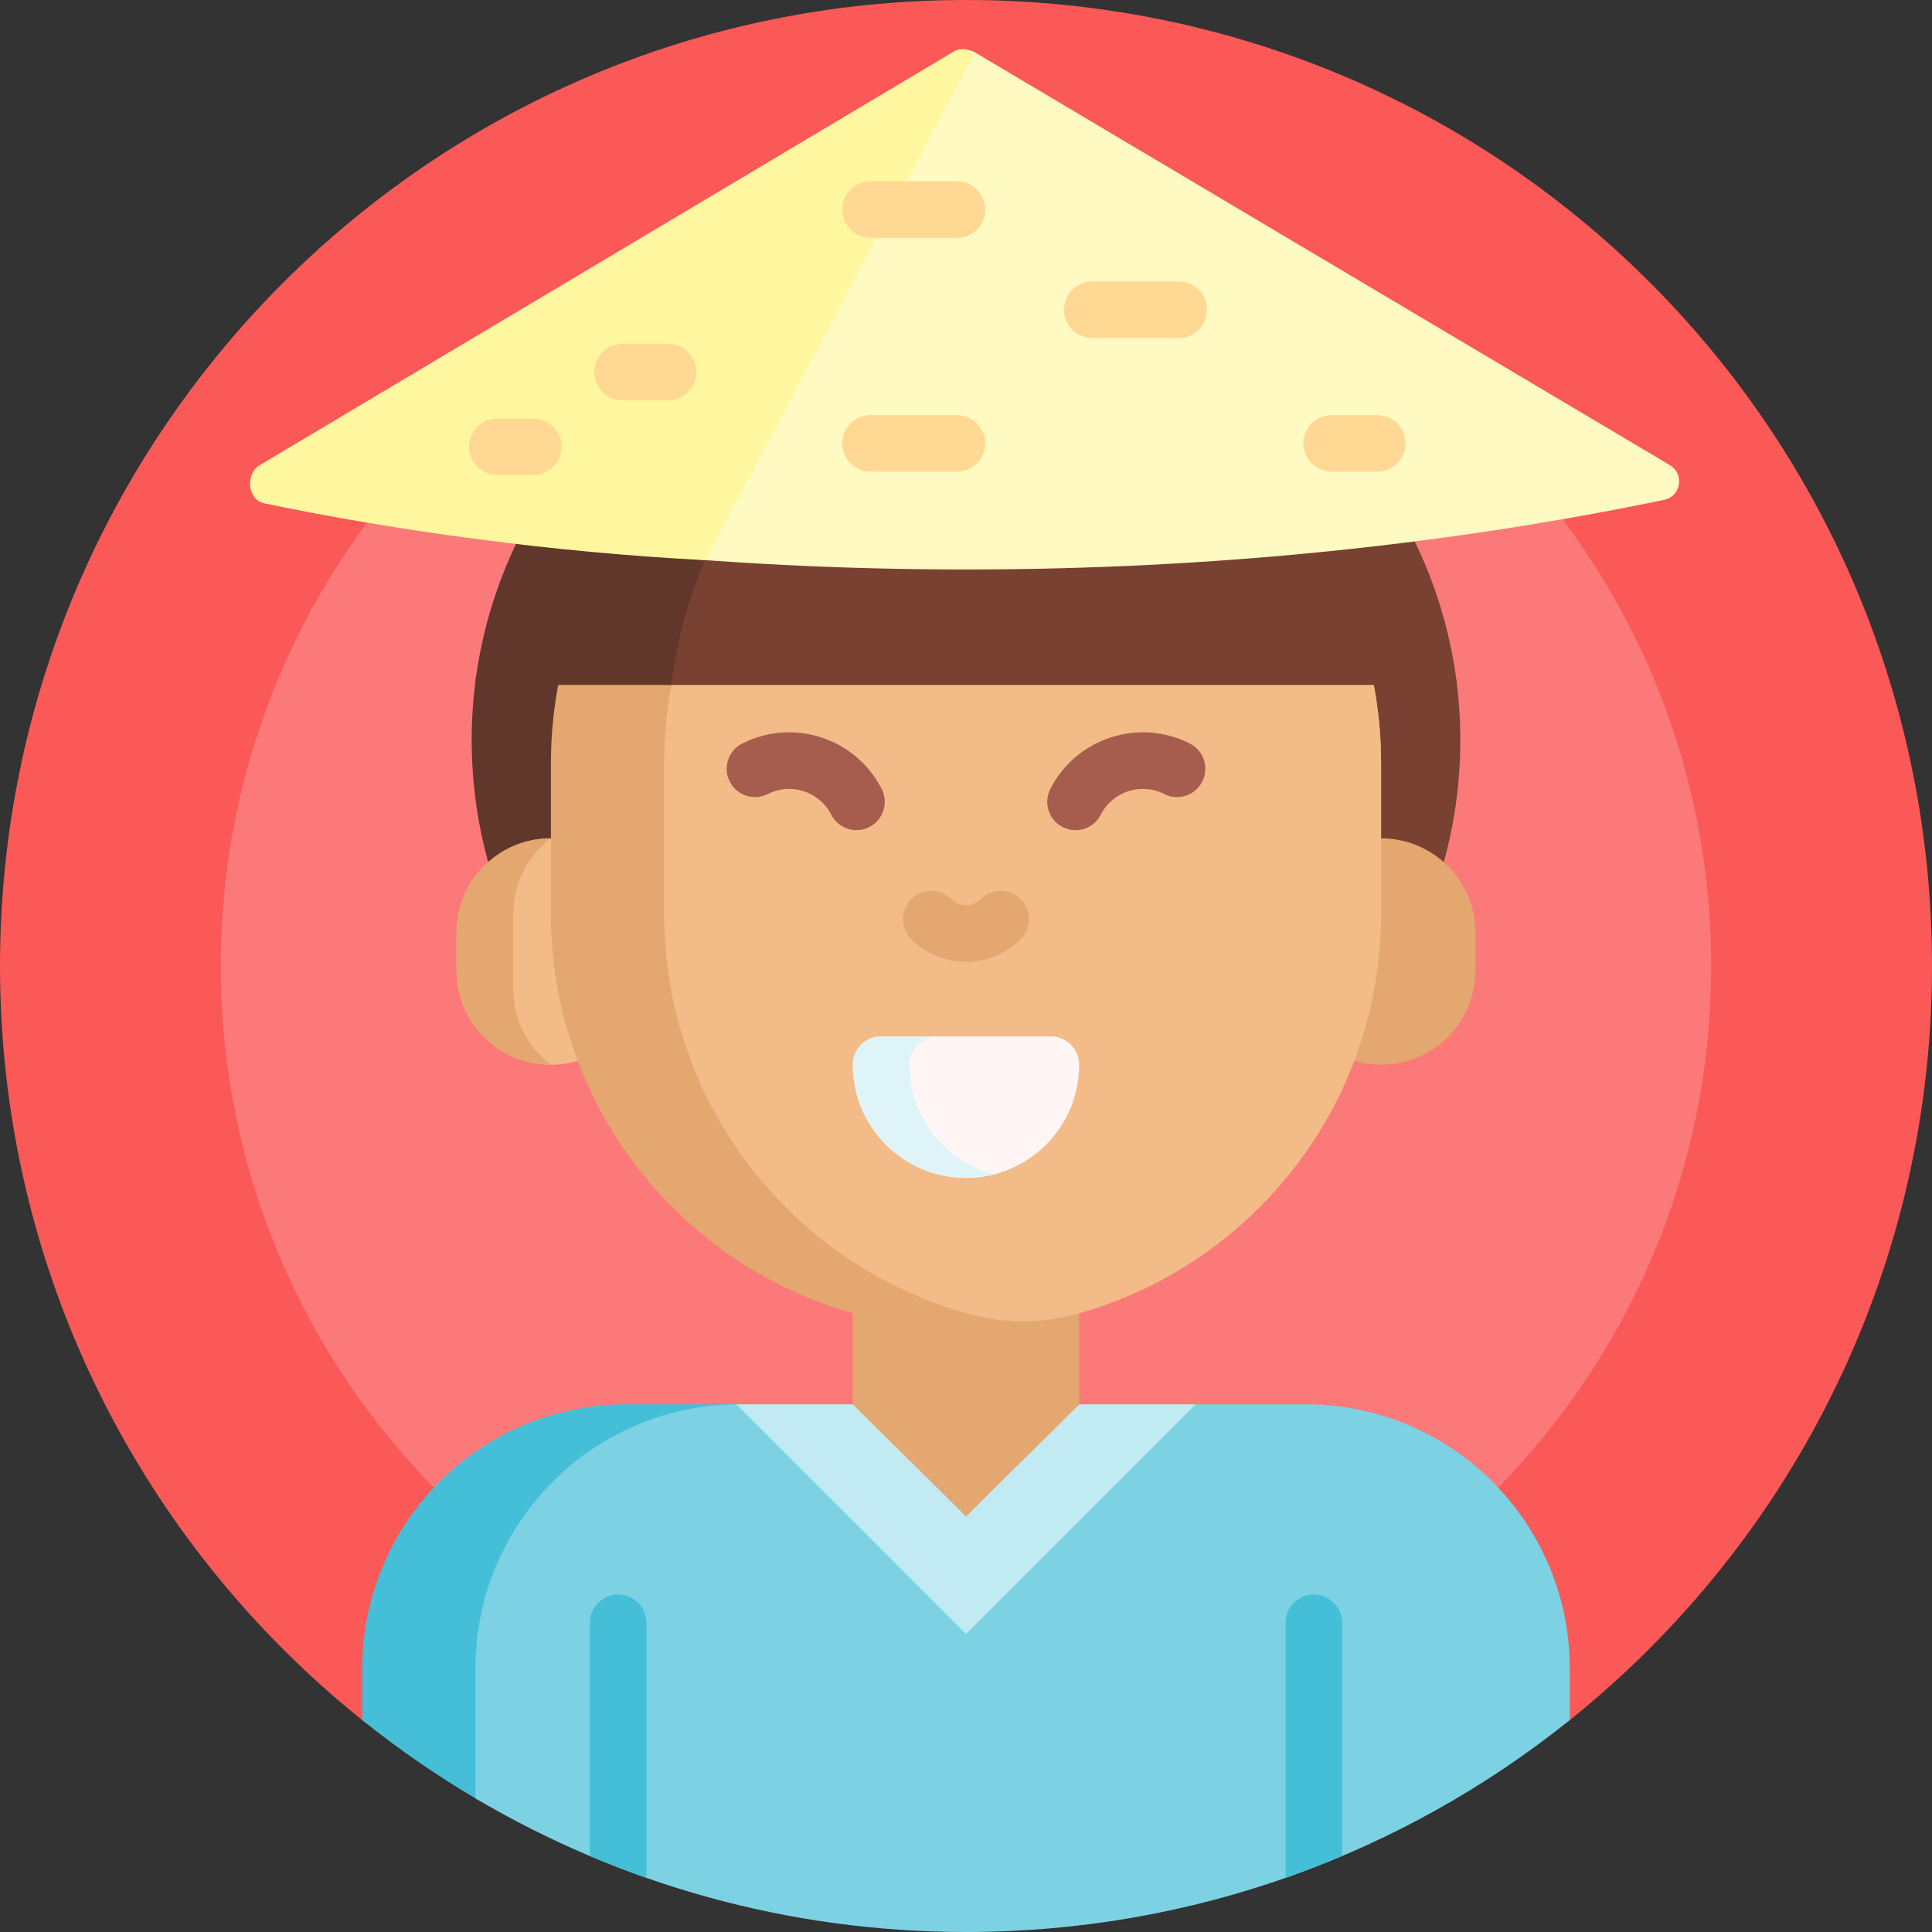 <svg id="Capa_1" enable-background="new 0 0 512 512" height="512" viewBox="0 0 512 512" width="512" xmlns="http://www.w3.org/2000/svg"><rect x="0" y="0" width="512" height="512" fill="#333333" stroke="none"/><g><path d="m0 256c0-141.2 114.315-255.7 255.445-255.999 140.953-.299 255.007 112.206 256.54 253.151.892 82.019-36.792 155.271-96.029 202.736-.777.623-1.88.621-2.666.009-43.4-33.843-97.99-54.005-157.289-54.005-59.317 0-113.921 20.174-157.327 54.035-.763.595-1.835.596-2.59-.009-58.574-46.914-96.084-119.036-96.084-199.918z" fill="#fb5858"/><path d="m453.485 256c0 109.068-88.417 197.485-197.485 197.485s-197.485-88.417-197.485-197.485 88.417-197.485 197.485-197.485 197.485 88.417 197.485 197.485z" fill="#fc7979"/><path d="m196.57 373.32c-32.565 6-57.237 34.538-57.237 68.839v27.466c0 6.548-7.117 10.608-12.764 7.293-10.712-6.29-20.927-13.336-30.57-21.066v-13.693c0-38.66 31.34-70 70-70h29.409z" fill="#44bfd7"/><path d="m416 442.159v13.693c-43.827 35.133-99.459 56.148-160 56.148-47.457 0-91.897-12.913-130-35.417v-34.424c0-38.377 30.884-69.542 69.154-69.995.282-.003 7.138 4.283 7.421 4.283l103.75.601 10.522-4.889h29.153c38.66 0 70 31.34 70 70z" fill="#7cd2e3"/><path d="m355.678 430.072v61.797c-4.923 2.083-9.925 4.016-15 5.795v-67.591c0-4.142 3.358-7.5 7.5-7.5s7.5 3.357 7.5 7.499zm-191.856-7.5c-4.142 0-7.5 3.358-7.5 7.5v61.797c4.923 2.083 9.925 4.016 15 5.795v-67.591c0-4.143-3.358-7.501-7.5-7.501z" fill="#44bfd7"/><path d="m256 433.005-60.846-60.846h121.693z" fill="#c2eaf2"/><path d="m381.271 176.505c2.402 0 4.439 1.782 4.744 4.165.65 5.068.985 10.234.985 15.479 0 62.29-47.234 113.547-107.839 119.908-60.605-6.361-107.839-57.618-107.839-119.908 0-6.689.545-13.251 1.593-19.643h208.356z" fill="#784132"/><path d="m289.787 314.46c-7.557 1.484-15.368 2.262-23.36 2.262h-20.854c-66.591-.001-120.573-53.983-120.573-120.574 0-5.63.386-11.169 1.133-16.593.24-1.742 1.712-3.05 3.471-3.05h64.562c-1.047 6.393-1.592 12.954-1.592 19.643-.001 58.599 41.802 107.434 97.213 118.312z" fill="#61362b"/><path d="m146 282.159c-13.807 0-25-11.193-25-25v-10c0-13.807 11.193-25 25-25 13.807 0 25 11.193 25 25v10c0 13.807-11.193 25-25 25z" fill="#f2bb88"/><path d="m136 242.159v20c0 8.178 3.927 15.439 9.998 20-13.806-.001-24.998-11.194-24.998-25v-10c0-13.806 11.192-24.999 24.998-25-6.071 4.561-9.998 11.822-9.998 20zm230-20v-20c0-60.751-49.249-110-110-110-60.751 0-110 49.249-110 110v40c0 50.351 33.83 92.801 80 105.859v24.141c11.716 11.716 18.284 18.017 30 29.733 11.716-11.716 18.284-18.017 30-29.733v-24.141c33.586-9.499 60.641-34.551 72.895-66.883 2.252.666 4.637 1.024 7.105 1.024 13.807 0 25-11.193 25-25v-10c0-13.807-11.193-25-25-25z" fill="#e3a76f"/><path d="m366 202.159v40c0 50.792-34.425 93.543-81.216 106.195-9.023 2.44-18.545 2.44-27.568 0-46.791-12.652-81.216-55.403-81.216-106.195v-40c0-55.663 41.345-101.669 95-108.985 53.655 7.315 95 53.322 95 108.985z" fill="#f2bb88"/><path d="m270.5 248.89c-3.875 3.875-9.024 6.009-14.5 6.009s-10.625-2.134-14.5-6.009c-2.929-2.93-2.929-7.678 0-10.607 2.929-2.928 7.678-2.928 10.606 0 1.042 1.042 2.424 1.616 3.893 1.616s2.851-.574 3.893-1.616c2.929-2.928 7.678-2.928 10.606 0 2.931 2.93 2.931 7.678.002 10.607z" fill="#e3a76f"/><path d="m256 312.159c-16.569 0-30-13.431-30-30 0-4.142 3.358-7.5 7.5-7.5h45c4.142 0 7.5 3.358 7.5 7.5 0 16.568-13.431 30-30 30z" fill="#fff5f5"/><path d="m263.5 311.214c-2.397.617-4.91.945-7.5.945-16.568 0-30-13.431-30-30 0-4.142 3.358-7.5 7.5-7.5h15c-4.142 0-7.5 3.358-7.5 7.5 0 13.979 9.561 25.724 22.5 29.055z" fill="#def4f8"/><path d="m177.554 181.512c-29.365 0-46.412-33.459-28.934-57.057 21.966-29.656 57.214-48.88 96.953-48.88h20.854c61.636 0 112.471 46.249 119.694 105.937z" fill="#784132"/><path d="m177.935 181.512h-52.055c7.223-59.688 58.057-105.937 119.694-105.937h20.854c5.262 0 10.446.337 15.531.991-54.47 7.004-97.418 50.354-104.024 104.946z" fill="#61362b"/><path d="m233.653 209.099c1.877 3.692.406 8.207-3.285 10.085-3.693 1.878-8.207.406-10.085-3.285-3.125-6.143-10.664-8.6-16.808-5.477-3.692 1.877-8.207.405-10.085-3.287-1.877-3.692-.406-8.207 3.286-10.084 6.758-3.436 14.284-3.803 20.98-1.621 6.695 2.181 12.56 6.911 15.997 13.669zm81.671-12.049c-6.758-3.436-14.284-3.803-20.98-1.621s-12.561 6.912-15.998 13.67c-1.877 3.692-.406 8.207 3.285 10.085 3.693 1.878 8.207.406 10.085-3.285 3.125-6.143 10.664-8.6 16.808-5.477 3.692 1.877 8.207.405 10.085-3.287 1.879-3.692.407-8.207-3.285-10.085z" fill="#a65d4e"/><path d="m70.979 132.462c-4.46-.926-5.434-6.867-1.518-9.193l183.986-109.28c1.574-.935 3.533-.935 5.107 0l183.986 109.28c3.916 2.326 2.941 8.267-1.518 9.193-57.356 11.915-119.756 18.454-185.022 18.454s-127.666-6.539-185.021-18.454z" fill="#fffac1"/><path d="m186.847 148.437c-40.06-2.032-81.62-7.725-116.808-15.035-4.46-.926-5.126-7.807-1.21-10.133l184.155-109.743c1.507-.895 3.829-.47 5.366.349z" fill="#fff79f"/><path d="m253.606 63.02h-22.915c-4.142 0-7.5-3.358-7.5-7.5 0-4.142 3.358-7.5 7.5-7.5h22.915c4.142 0 7.5 3.358 7.5 7.5 0 4.142-3.357 7.5-7.5 7.5zm7.5 54.48c0-4.142-3.358-7.5-7.5-7.5h-22.915c-4.142 0-7.5 3.358-7.5 7.5 0 4.142 3.358 7.5 7.5 7.5h22.915c4.143 0 7.5-3.358 7.5-7.5zm111.383 0c0-4.142-3.358-7.5-7.5-7.5h-12.088c-4.142 0-7.5 3.358-7.5 7.5 0 4.142 3.358 7.5 7.5 7.5h12.088c4.143 0 7.5-3.358 7.5-7.5zm-187.945-18.894c0-4.142-3.358-7.5-7.5-7.5h-12.088c-4.142 0-7.5 3.358-7.5 7.5 0 4.142 3.358 7.5 7.5 7.5h12.088c4.142 0 7.5-3.357 7.5-7.5zm-35.714 19.808c0-4.142-3.358-7.5-7.5-7.5h-9.554c-4.142 0-7.5 3.358-7.5 7.5 0 4.142 3.358 7.5 7.5 7.5h9.554c4.142 0 7.5-3.358 7.5-7.5zm171.042-36.312c0-4.142-3.358-7.5-7.5-7.5h-22.915c-4.142 0-7.5 3.358-7.5 7.5 0 4.142 3.358 7.5 7.5 7.5h22.915c4.142 0 7.5-3.358 7.5-7.5z" fill="#ffd993"/></g></svg>